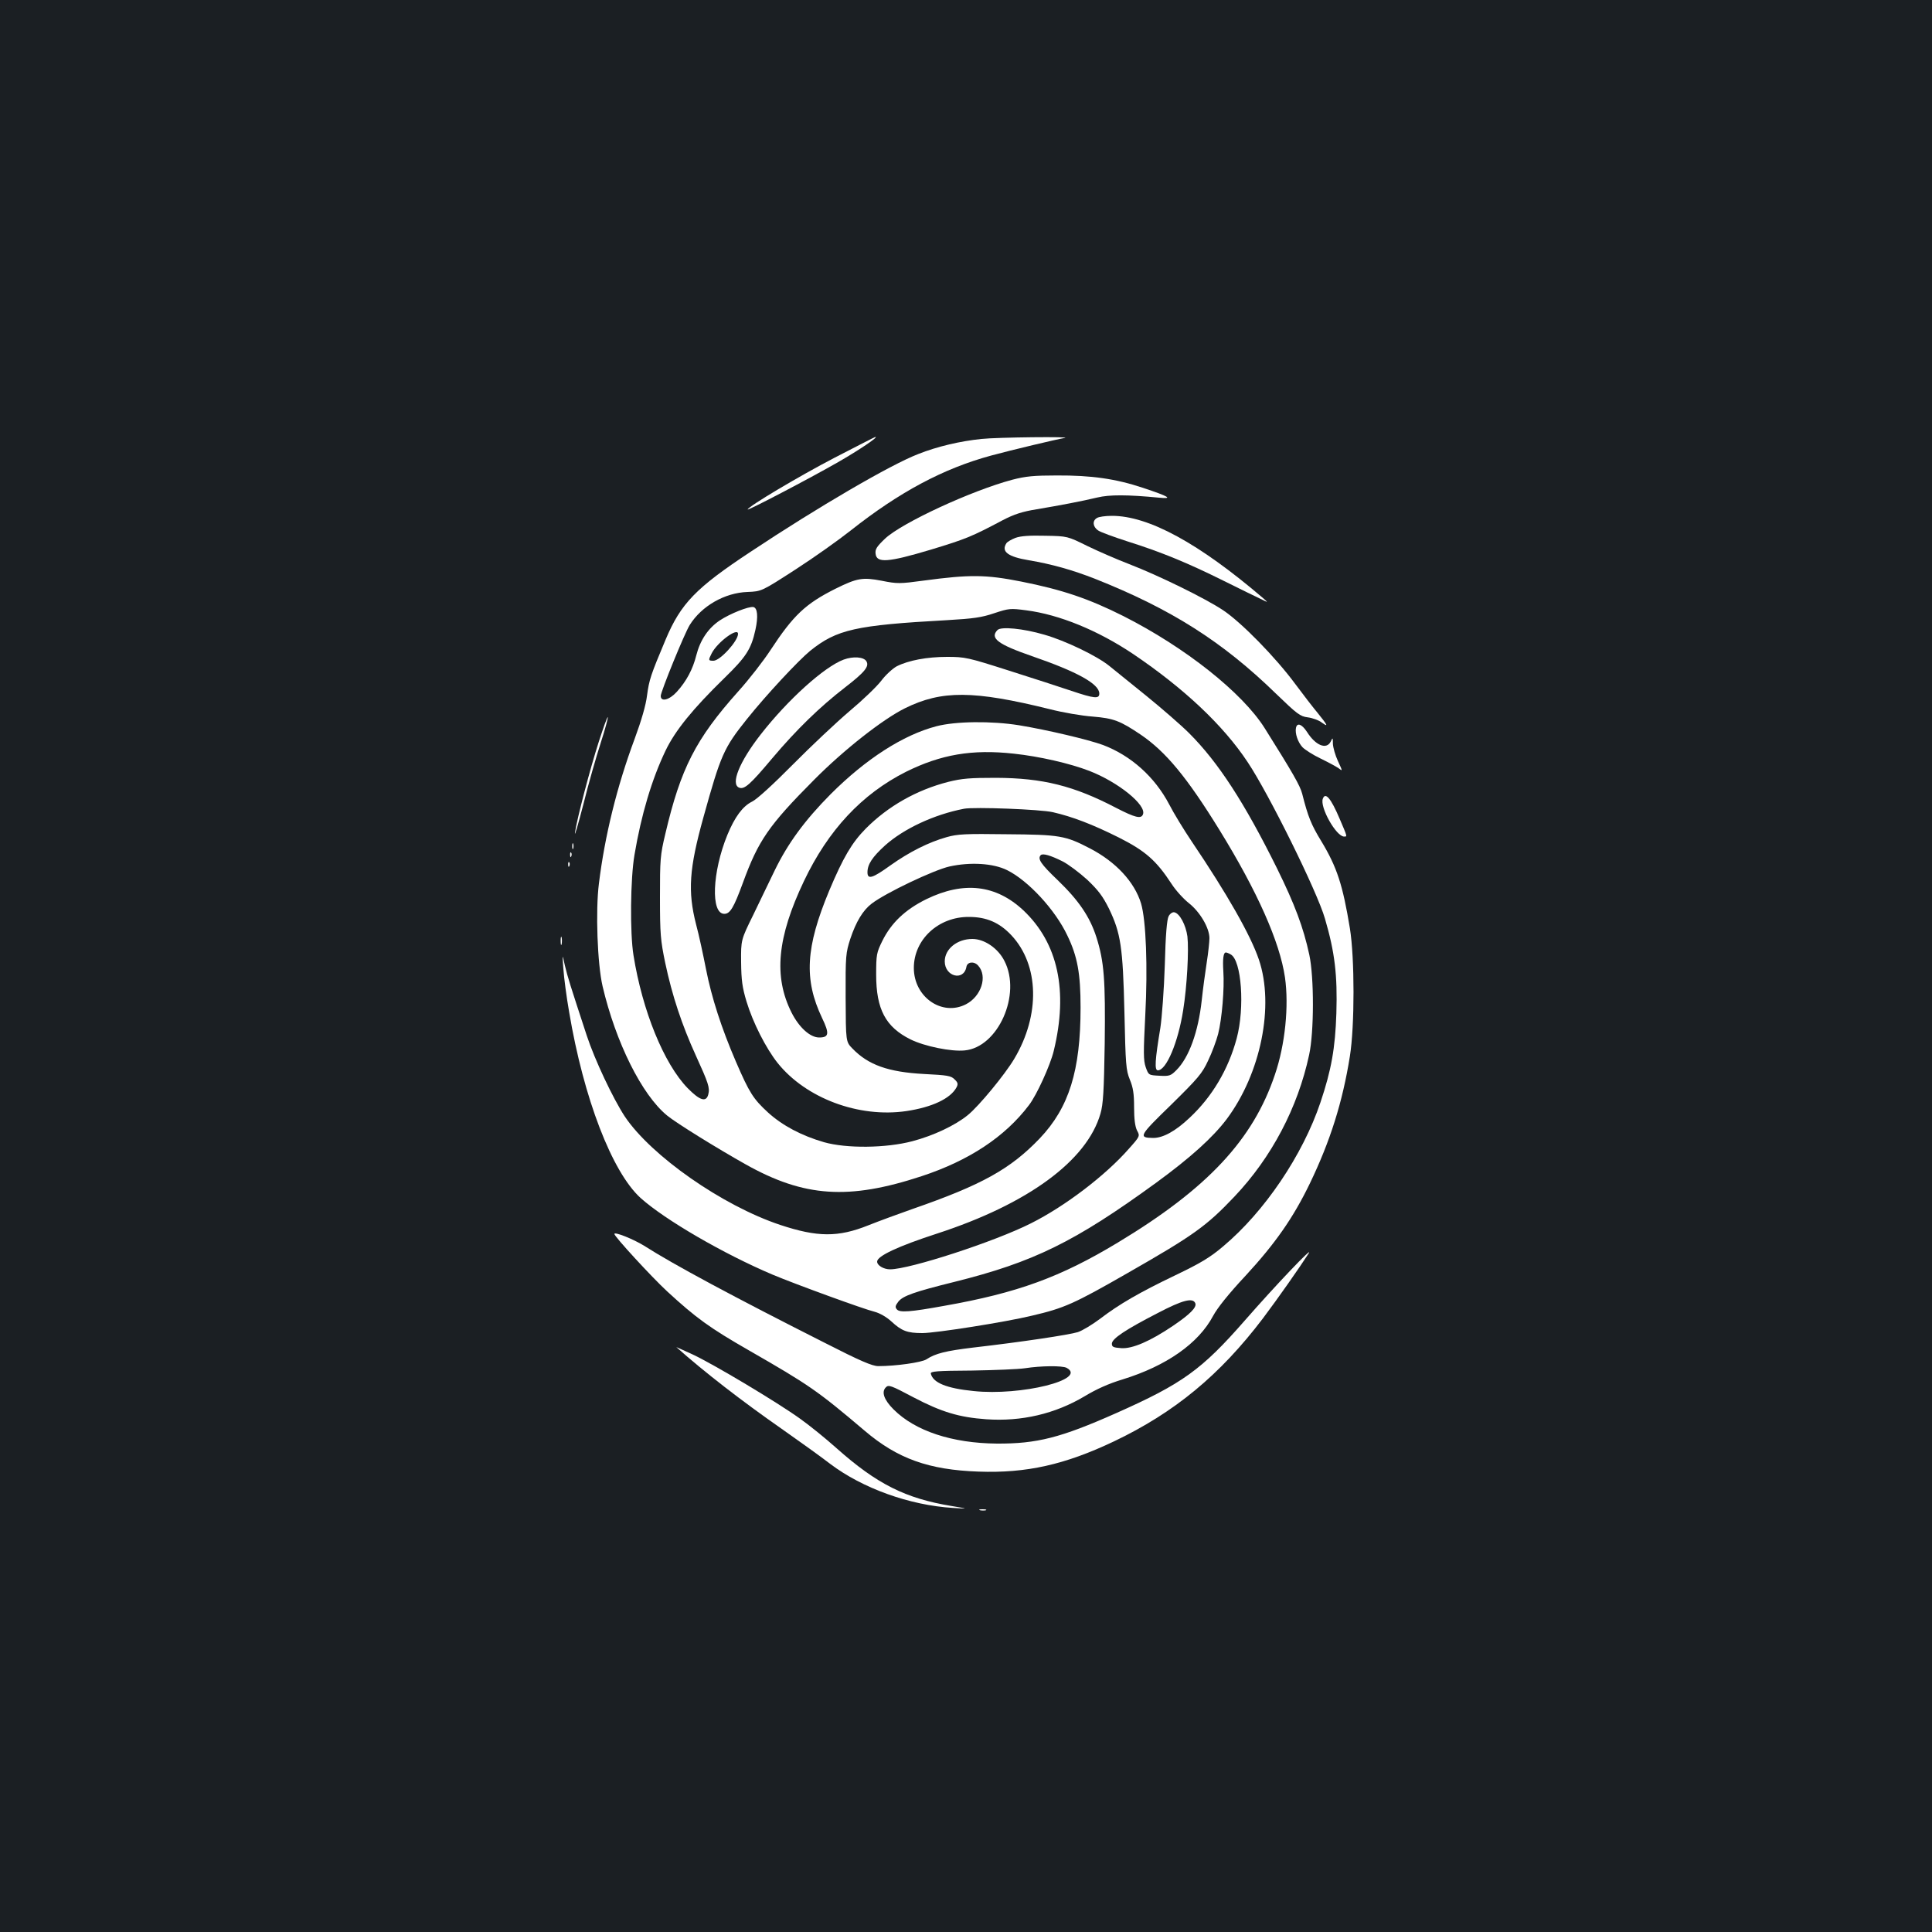 <?xml version="1.0" standalone="no"?>
<!DOCTYPE svg PUBLIC "-//W3C//DTD SVG 20010904//EN"
 "http://www.w3.org/TR/2001/REC-SVG-20010904/DTD/svg10.dtd">
<svg version="1.0" xmlns="http://www.w3.org/2000/svg"
 width="1000pt" height="1000pt" viewBox="0 0 1000 1000"
 preserveAspectRatio="xMidYMid meet">
<rect width="100%" height="100%" fill="#1b1f23"/>
<g transform="translate(0,1000) scale(0.1,-0.1)"
fill="#ffffff" stroke="none">
<path d="M4320 7631 c-183 -95 -450 -254 -450 -268 0 -7 316 158 468 245 108
62 215 134 192 130 -3 0 -97 -49 -210 -107z"/>
<path d="M5080 7728 c-109 -11 -229 -39 -327 -78 -143 -55 -517 -273 -868
-506 -283 -187 -361 -267 -440 -455 -77 -183 -85 -207 -96 -289 -6 -50 -29
-129 -64 -224 -92 -247 -155 -504 -185 -749 -18 -140 -8 -416 19 -532 68 -290
203 -562 334 -669 46 -38 259 -170 407 -253 303 -170 533 -185 910 -61 246 81
432 204 556 368 40 52 110 206 128 280 76 312 22 559 -157 728 -142 133 -309
152 -502 58 -110 -54 -182 -123 -228 -216 -30 -61 -32 -71 -32 -175 0 -179 49
-271 178 -335 73 -36 211 -64 280 -57 173 16 295 290 206 463 -33 66 -104 114
-166 114 -79 0 -143 -52 -143 -116 0 -79 98 -104 112 -29 4 27 40 31 61 7 50
-55 16 -159 -63 -200 -124 -64 -270 37 -270 188 0 147 127 265 285 264 91 0
158 -29 220 -95 144 -154 150 -412 15 -639 -48 -81 -183 -245 -241 -292 -65
-53 -177 -106 -287 -135 -137 -36 -340 -38 -457 -5 -117 34 -215 86 -290 154
-76 70 -96 101 -166 263 -75 174 -126 332 -155 480 -14 71 -36 175 -51 230
-44 172 -36 289 38 555 90 324 105 358 225 508 99 124 266 303 327 353 138
111 235 133 708 159 138 8 180 14 245 36 76 25 83 26 166 15 171 -22 371 -104
553 -226 262 -177 466 -368 593 -560 109 -163 360 -670 400 -810 51 -174 65
-292 59 -490 -6 -181 -26 -293 -82 -460 -92 -274 -290 -567 -505 -747 -67 -57
-118 -87 -245 -148 -188 -90 -293 -151 -391 -226 -40 -30 -91 -61 -115 -69
-45 -14 -290 -51 -542 -80 -141 -17 -195 -30 -242 -61 -25 -16 -158 -35 -249
-35 -31 0 -94 27 -280 122 -467 236 -777 402 -932 501 -55 34 -154 74 -154 61
0 -13 193 -223 273 -297 150 -138 220 -189 426 -307 308 -177 352 -207 596
-414 170 -145 332 -203 590 -212 248 -9 447 36 700 156 315 150 549 344 771
636 82 109 191 265 238 338 27 43 -173 -167 -331 -348 -223 -255 -323 -327
-665 -479 -288 -128 -411 -159 -618 -158 -232 2 -423 65 -535 177 -49 49 -64
90 -40 114 14 15 27 10 144 -52 145 -76 236 -103 375 -113 183 -13 357 28 510
119 61 37 126 66 196 87 227 70 393 186 469 329 22 41 80 114 169 209 153 166
246 299 332 477 105 218 169 420 207 658 25 157 25 508 0 662 -37 225 -67 317
-148 451 -52 85 -69 127 -99 246 -11 42 -49 108 -194 339 -116 184 -411 418
-731 580 -181 91 -318 137 -530 179 -182 36 -265 37 -503 5 -125 -17 -138 -17
-218 -1 -99 19 -128 14 -239 -41 -156 -78 -219 -138 -337 -318 -36 -55 -111
-152 -168 -215 -219 -245 -297 -398 -376 -735 -27 -112 -28 -134 -28 -330 0
-190 3 -222 27 -338 36 -171 87 -323 158 -479 66 -145 74 -168 65 -203 -11
-42 -44 -31 -107 33 -123 127 -234 400 -280 687 -19 116 -16 398 5 520 35 208
90 392 161 540 50 104 140 215 304 375 113 110 139 150 161 250 15 68 11 114
-11 118 -24 4 -120 -34 -173 -69 -60 -40 -102 -102 -122 -181 -18 -72 -51
-134 -101 -189 -38 -42 -83 -54 -83 -21 0 22 123 324 150 367 61 98 181 167
299 171 73 3 73 3 248 116 96 62 224 153 286 202 253 200 480 321 727 388 107
29 342 85 380 91 52 8 -349 4 -430 -5z m-1260 -1009 c0 -37 -93 -139 -127
-139 -27 0 -28 2 -9 39 30 58 136 136 136 100z m2367 -3465 c8 -21 -28 -57
-115 -116 -118 -80 -211 -120 -268 -116 -41 3 -49 6 -49 23 0 26 71 73 238
159 128 67 182 81 194 50z m-666 -334 c110 -60 -236 -146 -482 -120 -140 14
-210 43 -221 90 -3 12 29 15 212 16 118 2 242 7 275 12 84 13 193 14 216 2z"/>
<path d="M5240 7517 c-211 -56 -572 -223 -659 -305 -43 -41 -52 -55 -49 -78 5
-50 65 -45 286 21 181 55 211 67 373 153 58 30 100 44 175 56 124 21 230 41
314 61 63 15 154 15 320 -1 72 -7 54 5 -84 51 -141 47 -267 65 -446 64 -118 0
-161 -4 -230 -22z"/>
<path d="M5678 7319 c-25 -14 -22 -45 5 -64 12 -9 81 -34 152 -57 175 -55 313
-112 496 -203 85 -42 172 -85 194 -95 40 -20 40 -20 14 3 -333 285 -595 428
-785 427 -33 0 -67 -5 -76 -11z"/>
<path d="M5256 7216 c-21 -8 -43 -21 -47 -28 -28 -43 8 -70 117 -88 118 -20
225 -50 342 -96 393 -156 660 -325 937 -595 109 -105 124 -117 164 -122 24 -3
58 -15 74 -28 35 -25 28 -12 -23 51 -21 25 -73 92 -116 150 -101 137 -279 319
-374 382 -90 60 -332 179 -485 238 -60 23 -157 65 -215 93 -105 52 -105 52
-220 54 -81 2 -126 -1 -154 -11z"/>
<path d="M5163 6739 c-41 -42 2 -74 178 -135 235 -81 349 -144 349 -194 0 -28
-25 -26 -144 14 -56 19 -201 66 -324 105 -213 68 -227 71 -320 71 -104 0 -200
-18 -261 -49 -20 -11 -57 -44 -80 -75 -23 -30 -97 -101 -164 -157 -67 -57
-198 -180 -292 -275 -102 -103 -187 -181 -212 -193 -49 -24 -90 -80 -128 -172
-79 -193 -87 -409 -16 -409 30 0 49 32 96 160 80 219 133 297 370 535 154 155
354 312 469 369 190 94 355 93 751 -5 66 -17 165 -34 221 -38 109 -9 142 -22
249 -94 129 -88 238 -219 407 -493 196 -318 312 -579 339 -763 21 -148 1 -348
-52 -503 -113 -337 -349 -590 -814 -870 -295 -178 -518 -260 -898 -327 -176
-32 -231 -36 -245 -18 -10 11 -8 19 8 40 24 30 84 51 290 102 409 102 622 206
1044 513 178 130 293 234 365 329 177 237 248 587 167 826 -43 127 -165 341
-348 612 -41 61 -93 146 -116 191 -75 143 -198 253 -343 308 -73 27 -288 78
-434 102 -143 23 -329 21 -428 -5 -173 -45 -366 -170 -547 -351 -134 -135
-222 -255 -290 -395 -26 -55 -77 -158 -111 -230 -64 -130 -64 -130 -63 -245 1
-94 6 -131 28 -204 33 -109 100 -241 161 -318 146 -182 419 -285 666 -249 134
20 229 65 260 123 9 17 7 25 -10 41 -18 19 -38 22 -158 28 -186 10 -289 47
-371 132 -34 35 -34 35 -35 263 -1 219 1 232 24 304 30 90 66 149 111 183 73
56 322 174 402 192 108 24 227 17 299 -19 109 -54 249 -205 312 -339 52 -108
68 -196 68 -372 0 -327 -60 -518 -211 -677 -152 -159 -300 -241 -657 -365 -71
-25 -175 -63 -230 -85 -157 -63 -264 -62 -457 2 -300 100 -668 358 -804 561
-61 93 -156 294 -197 419 -86 262 -99 303 -113 362 -14 63 -14 63 -8 -17 3
-44 16 -145 30 -224 75 -446 222 -828 370 -962 126 -113 429 -289 684 -397
117 -49 470 -178 528 -192 26 -7 61 -27 86 -50 53 -49 82 -60 160 -60 69 0
431 57 567 90 167 39 217 61 496 221 341 195 407 242 553 396 192 203 327 459
386 733 26 119 26 401 1 518 -31 143 -75 260 -167 447 -169 341 -304 549 -455
700 -41 41 -140 127 -220 192 -81 65 -167 135 -193 156 -64 52 -228 131 -337
162 -109 32 -224 43 -242 24z m85 -640 c131 -14 289 -50 390 -89 150 -58 297
-177 278 -225 -9 -25 -41 -17 -138 33 -220 115 -381 155 -623 156 -133 0 -175
-3 -247 -21 -164 -42 -312 -126 -427 -242 -72 -73 -117 -150 -189 -321 -122
-293 -132 -459 -37 -659 39 -81 36 -101 -15 -101 -47 0 -104 52 -143 129 -94
187 -74 390 64 680 126 265 300 451 528 566 181 90 343 118 559 94z m202 -303
c100 -23 203 -62 341 -131 137 -69 194 -119 273 -240 21 -33 62 -78 90 -100
57 -45 106 -128 106 -181 0 -18 -6 -75 -14 -126 -8 -51 -20 -140 -26 -197 -18
-163 -66 -295 -131 -360 -29 -29 -36 -32 -88 -29 -56 3 -56 3 -71 45 -12 36
-12 74 -2 270 13 247 4 490 -22 577 -34 111 -130 215 -265 285 -127 66 -156
71 -431 73 -212 3 -254 1 -310 -15 -93 -26 -194 -77 -291 -146 -93 -67 -119
-75 -119 -36 0 41 25 79 91 139 96 86 253 160 409 190 53 10 396 -3 460 -18z
m49 -254 c30 -15 87 -58 128 -95 58 -55 81 -86 113 -150 61 -127 72 -198 80
-537 6 -271 8 -299 28 -348 17 -41 22 -73 22 -143 0 -61 5 -99 15 -120 16 -29
16 -30 -42 -95 -121 -138 -331 -298 -507 -386 -188 -95 -628 -238 -729 -238
-33 0 -67 20 -67 40 0 29 110 80 310 145 470 153 776 377 846 621 14 48 18
115 22 363 4 330 -3 424 -43 550 -34 106 -91 190 -201 296 -87 83 -105 110
-87 129 11 10 50 -1 112 -32z m871 -482 c56 -30 74 -275 31 -435 -43 -160
-127 -302 -244 -411 -73 -69 -137 -104 -188 -104 -79 1 -73 11 93 172 139 137
160 161 191 228 20 41 43 104 52 138 20 80 33 236 27 324 -4 64 0 98 13 98 4
0 15 -4 25 -10z"/>
<path d="M6049 5258 c-9 -16 -16 -96 -20 -253 -4 -126 -15 -273 -23 -325 -28
-169 -31 -220 -13 -220 44 0 105 145 131 311 20 124 30 311 22 382 -8 59 -40
120 -68 125 -9 2 -22 -7 -29 -20z"/>
<path d="M4367 6586 c-100 -37 -289 -207 -430 -388 -110 -141 -157 -257 -111
-275 27 -10 56 15 171 152 125 148 246 266 377 367 102 79 127 109 110 136
-14 22 -68 26 -117 8z"/>
<path d="M3100 6163 c-46 -142 -114 -403 -124 -473 -3 -25 16 41 43 145 26
105 67 248 90 319 23 71 39 131 37 134 -3 2 -23 -54 -46 -125z"/>
<path d="M6708 6233 c-6 -28 9 -74 34 -101 13 -13 55 -40 93 -58 39 -19 80
-41 93 -50 22 -17 22 -17 -3 37 -14 30 -25 70 -26 89 0 33 -1 34 -11 12 -22
-44 -79 -21 -124 51 -26 39 -50 48 -56 20z"/>
<path d="M6847 5866 c-17 -43 69 -196 110 -196 17 0 18 -4 -23 92 -45 106 -74
140 -87 104z"/>
<path d="M2962 5620 c0 -14 2 -19 5 -12 2 6 2 18 0 25 -3 6 -5 1 -5 -13z"/>
<path d="M2951 5574 c0 -11 3 -14 6 -6 3 7 2 16 -1 19 -3 4 -6 -2 -5 -13z"/>
<path d="M2941 5524 c0 -11 3 -14 6 -6 3 7 2 16 -1 19 -3 4 -6 -2 -5 -13z"/>
<path d="M2902 5130 c0 -19 2 -27 5 -17 2 9 2 25 0 35 -3 9 -5 1 -5 -18z"/>
<path d="M3501 3027 c145 -129 339 -279 544 -422 94 -66 207 -147 252 -182
167 -126 410 -214 635 -228 83 -5 83 -5 -7 10 -237 39 -386 113 -596 300 -56
50 -140 118 -188 152 -118 85 -446 281 -555 332 -50 23 -88 40 -85 38z"/>
<path d="M5073 2183 c9 -2 23 -2 30 0 6 3 -1 5 -18 5 -16 0 -22 -2 -12 -5z"/>
</g>
</svg>
